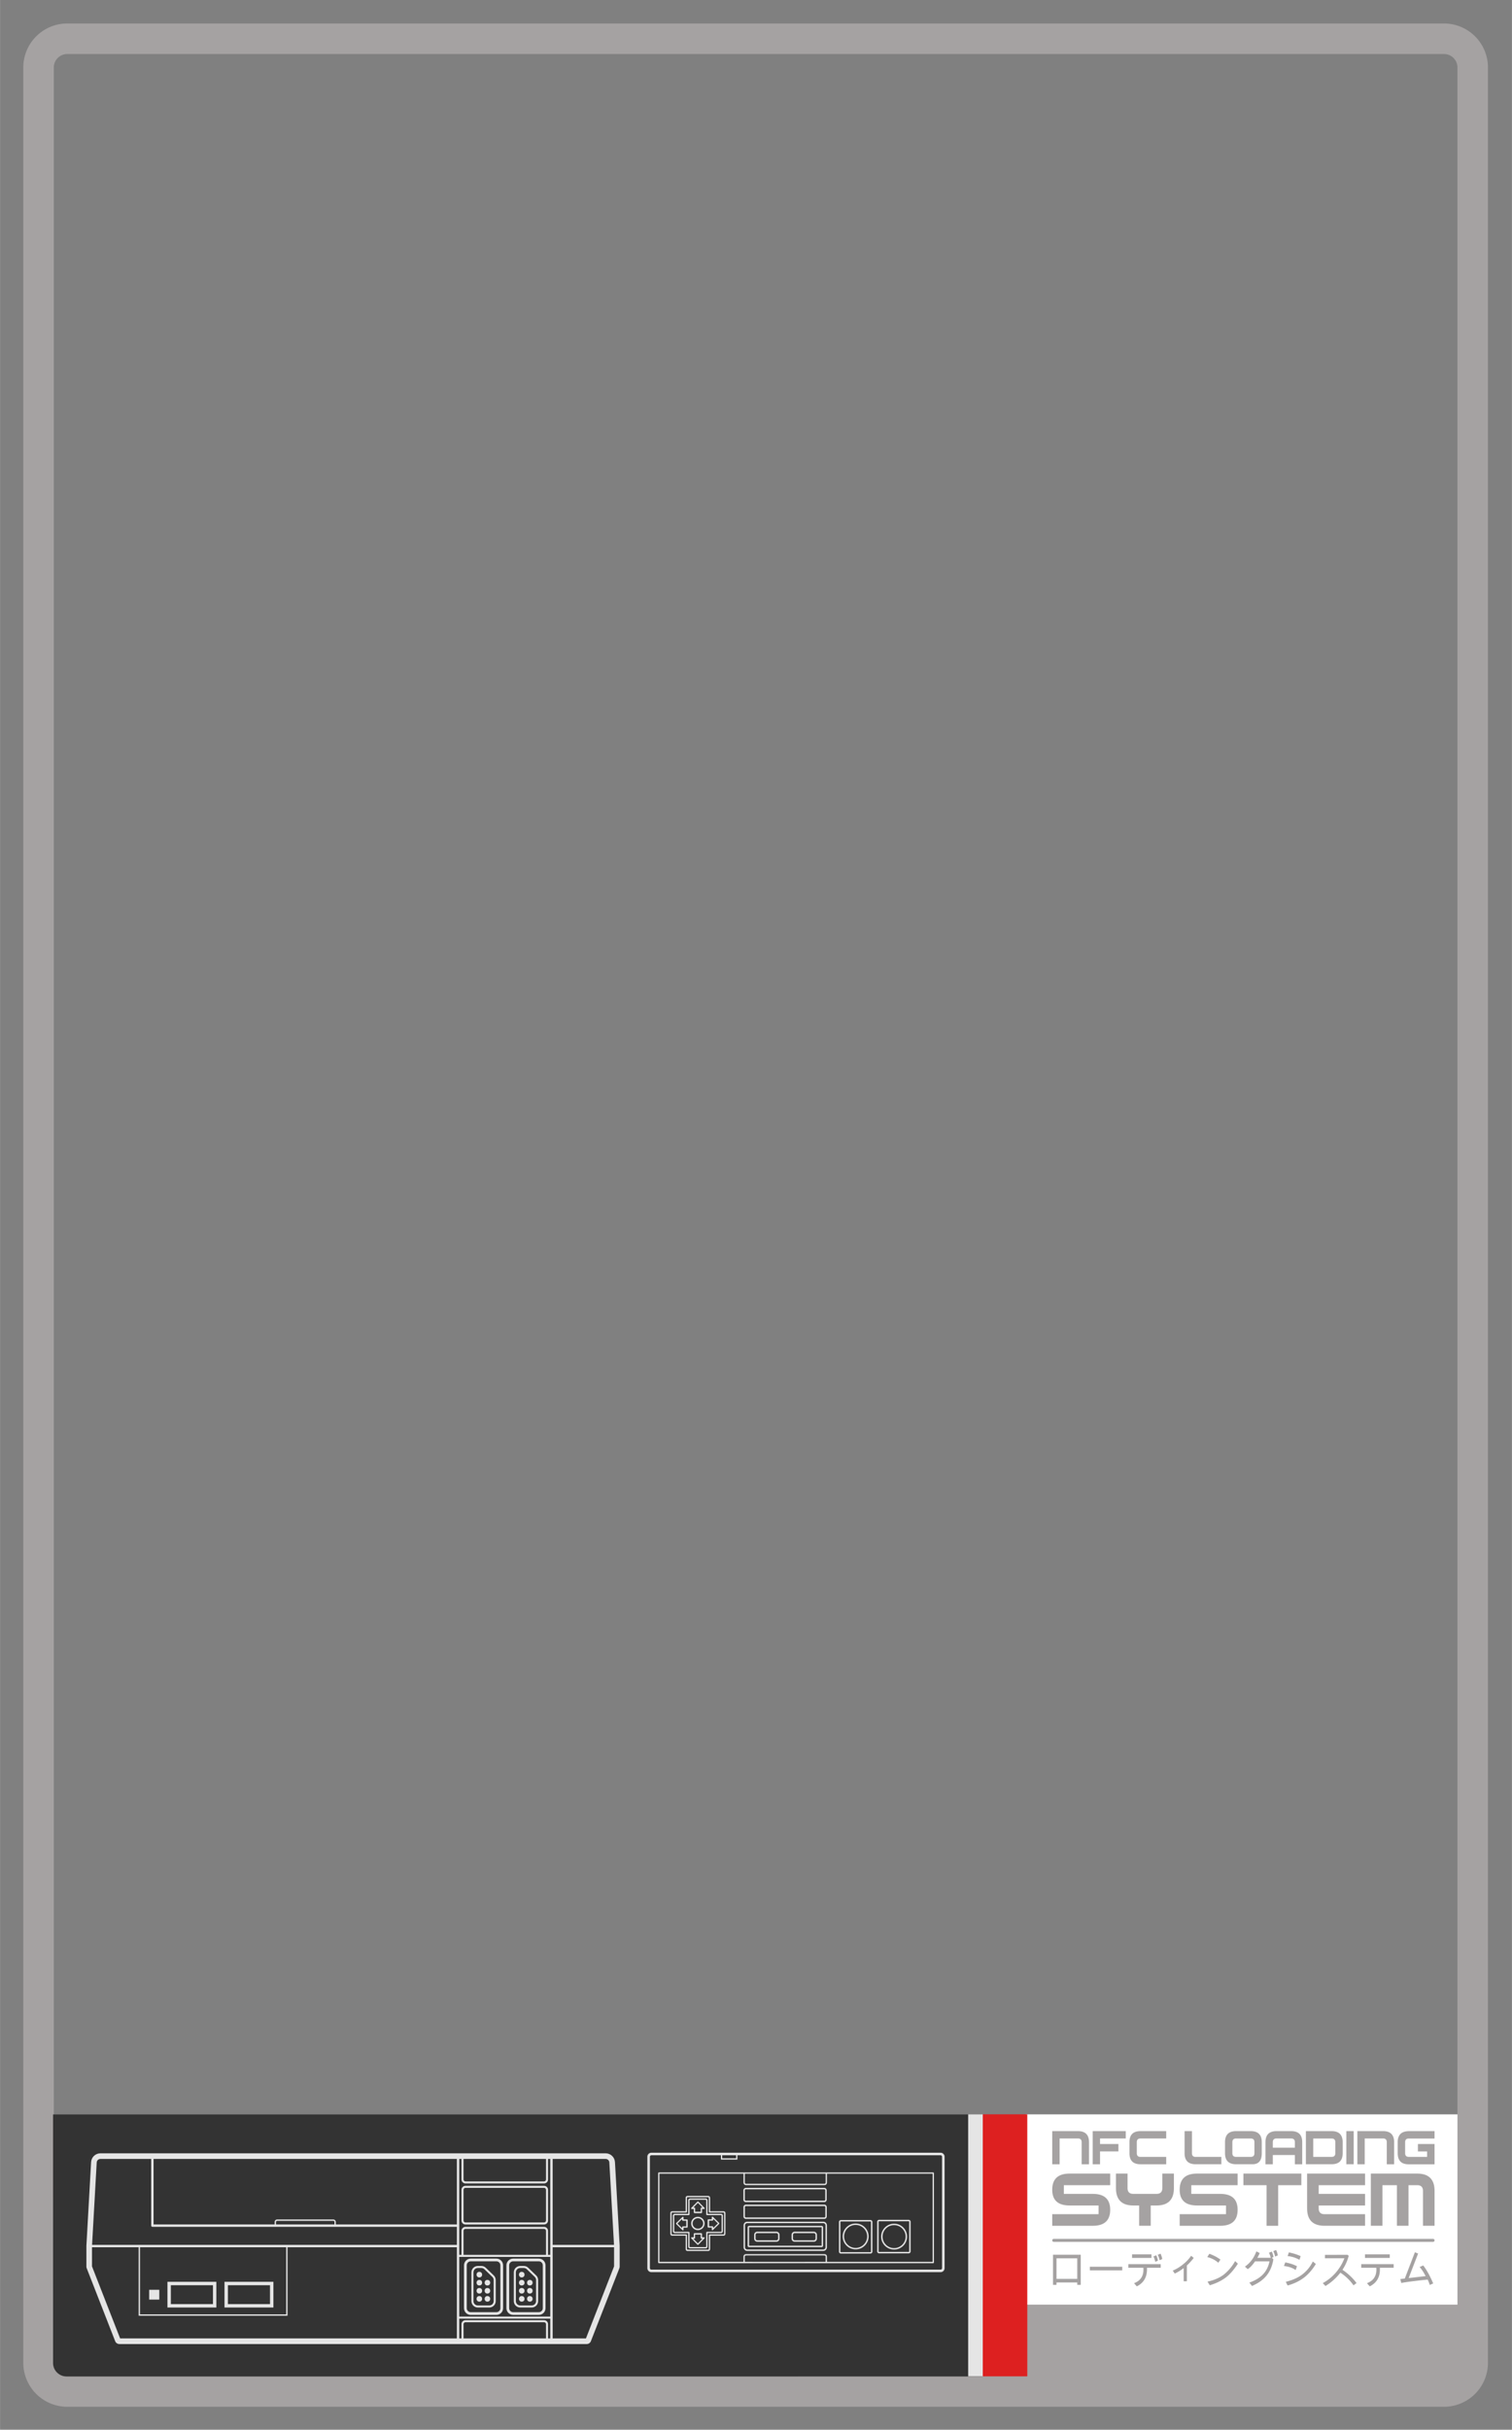<?xml version="1.0" encoding="UTF-8" standalone="no"?>
<svg width="619" height="994" viewBox="0 0 198.048 318.048" version="1.1" id="svg9" xmlns="http://www.w3.org/2000/svg"
  xmlns:svg="http://www.w3.org/2000/svg">
  <rect x="0" y="0" width="198.048" height="318.048" fill="#808080" stroke="none"/>
  <defs id="defs9" />
  <rect style="fill:#ffffff;fill-opacity:1;stroke:none;stroke-width:0;stroke-dasharray:none" id="rect9"
    width="56.823" height="25.363" x="134.369" y="276.768" />
  <path fill="#a5a2a2" fill-rule="evenodd"
    d="M0 0v219.687a1.32 1.32 0 0 1-1.32 1.321h-135.295a1.32 1.32 0 0 1-1.32-1.321V-5.706c0-.73.591-1.321 1.32-1.321h71.797V0Zm2.998 219.687V-5.706a4.322 4.322 0 0 0-4.318-4.321h-135.295a4.322 4.322 0 0 0-4.318 4.321v225.393a4.322 4.322 0 0 0 4.318 4.321H-1.32a4.322 4.322 0 0 0 4.318-4.321z"
    transform="matrix(1.333 0 0 -1.333 190.909 301.677)" id="path1" />
  <path fill="#dd2020" fill-rule="evenodd" d="M96.571 30.971h4.375V5.243h-4.375z"
    transform="matrix(1.333 0 0 -1.333 0 318.048)" id="path2" />
  <path fill="#a5a2a2"
    d="M-37.561 1.27v-3.252h.724v2.53h1.806c.24 0 .36-.12.36-.362v-2.168h.722V.186c0 .723-.36 1.084-1.082 1.084h-2.53zm3.974 0v-3.252h.722v1.264h1.808v.724h-1.808v.542h2.529v.722h-3.25zm4.696 0c-.722 0-1.082-.36-1.082-1.084V-.898c0-.723.36-1.084 1.082-1.084h2.529v.722h-2.529c-.24 0-.361.121-.361.362V.186c0 .241.12.362.361.362h2.529v.722h-2.529zm4.335 0V-.896c0-.723.362-1.084 1.084-1.084h2.53v.72h-2.53c-.241 0-.36.123-.36.364V1.27h-.724zm5.058 0c-.722 0-1.084-.362-1.084-1.084V-.898c0-.722.362-1.082 1.084-1.082h1.626c.602 0 .902.36.902 1.082V.186c0 .722-.362 1.084-1.084 1.084h-1.444zm3.974 0c-.723 0-1.084-.362-1.084-1.084v-2.168h.722v.904h2.168v-.904h.722V.186c0 .722-.362 1.084-1.084 1.084h-1.444zm2.889 0v-3.25h2.53c.723 0 1.084.36 1.084 1.082V.186c0 .722-.361 1.084-1.084 1.084h-2.53zm3.975 0v-3.25h.723v3.25h-.723zm1.083 0v-3.252h.722v2.53h1.808c.24 0 .36-.12.36-.362v-2.168h.722V.186c0 .723-.36 1.084-1.082 1.084h-2.53zm5.058 0c-.05 0-.094-.007-.14-.01a1.581 1.581 0 0 1-.17-.02l-.068-.014-.054-.015-.006-.001-.045-.013-.008-.003a.942.942 0 0 1-.164-.073l-.006-.003-.004-.003-.004-.003a.781.781 0 0 1-.217-.19l-.028-.04a.848.848 0 0 1-.051-.085 1.112 1.112 0 0 1-.112-.362 1.656 1.656 0 0 1-.016-.253V-.902c0-.046.002-.09.005-.132.005-.085.016-.164.033-.237a1.038 1.038 0 0 1 .141-.334.752.752 0 0 1 .092-.112.806.806 0 0 1 .339-.202c.067-.022.14-.04.22-.051.078-.011.163-.016.253-.016H0v.004h.008V.006h-1.626V0h-.008v-.724h.902v-.534H-2.52a.503.503 0 0 0-.158.022c-.136.045-.204.157-.204.338V.186c0 .06.007.113.022.158.03.088.09.147.176.178l.023.005.008.002c.023.006.051.009.079.012h.006l.038.001H0v.006h.008v.722h-2.528zM-15.524.548h1.444c.241 0 .362-.12.362-.362v-.542h-2.168v.542c0 .241.121.362.362.362zm-3.974-.002h1.444c.241 0 .362-.119.362-.36V-.898c0-.24-.12-.36-.362-.36h-1.444c-.241 0-.362.12-.362.36V.186c0 .241.121.36.362.36zm7.586 0h1.807c.24 0 .36-.119.36-.36V-.898c0-.24-.12-.36-.36-.36h-1.807V.546zM-35.853-2.9c-1.139 0-1.708-.53-1.708-1.588 0-1.028.569-1.543 1.708-1.543h2.846v-.854h-4.554v-1.14h3.986c1.138 0 1.708.524 1.708 1.568 0 1.043-.57 1.564-1.708 1.564h-2.846v.854h4.554V-2.9h-3.986zm4.554 0v-1.423c0-1.139.57-1.708 1.708-1.708h.569v-1.992h1.14v1.992h.568c1.138 0 1.708.57 1.708 1.708V-2.9h-1.139v-1.423c0-.38-.19-.568-.57-.568h-2.276c-.38 0-.57.188-.57.568V-2.9h-1.138zm7.97 0c-1.139 0-1.708-.53-1.708-1.588 0-1.028.57-1.543 1.708-1.543h2.845v-.854h-4.553v-1.14h3.985c1.138 0 1.708.524 1.708 1.568 0 1.043-.57 1.564-1.708 1.564h-2.846v.854h4.554V-2.9h-3.985zm4.553 0V-4.04h2.278v-3.984h1.138v3.984h2.278V-2.9h-5.694zm6.26 0v-3.415c0-1.139.57-1.708 1.709-1.708h3.986v1.138h-3.986c-.38 0-.568.19-.568.57v.284h4.554v1.138h-4.554v.854h4.554V-2.9h-5.694zm6.263 0v-5.123h1.14v3.984h1.422v-3.984h1.138v3.984h.854c.38 0 .57-.189.57-.568v-3.416H.01v3.416C.01-3.469-.56-2.9-1.699-2.9h-4.554zm-31.159-6.41a.148.148 0 0 1-.148-.148c0-.081.067-.147.148-.147H-.139c.081 0 .147.066.147.147a.147.147 0 0 1-.147.147h-37.273zm21.849-1.09-.279-.119c.074-.133.136-.309.183-.526l.263.114a2.098 2.098 0 0 1-.167.53zm-1.938-.138c-.24-.648-.614-1.147-1.125-1.496l.276-.25c.236.156.476.41.718.764h1.42c-.108-.52-.323-.947-.646-1.283-.322-.335-.766-.603-1.333-.801l.26-.33c.624.267 1.106.613 1.442 1.035.337.423.556.95.659 1.585l-.147.146.159.08a2.108 2.108 0 0 1-.169.53l-.28-.118c.07-.124.129-.288.178-.492h-1.317c.083.138.16.293.233.464l-.328.166zm15.577-.086-.992-2.584-.44-.05.093-.383c.448.09 1.312.202 2.594.334.091-.189.16-.364.205-.528l.34.145c-.313.74-.641 1.33-.981 1.77l-.353-.158c.18-.185.377-.481.59-.89l-1.667-.19.927 2.408-.316.126zm-12.384-.012-.123-.366a2.824 2.824 0 0 0 1.16-.365l.123.357c-.284.144-.67.269-1.16.374zm-12.61-.126-.278-.117c.076-.134.138-.31.183-.528l.265.116c-.042.21-.1.386-.17.529zm4.8-.012-.21-.322c.418-.105.78-.291 1.088-.558l.205.307c-.282.22-.643.41-1.082.573zm-7.6-.053v-.354h1.907v.354h-1.907zm22.89 0v-.354h2.435v.354h-2.434zm-30.657-.04v-2.961h.344v.236h2.037v-.236h.344v2.96h-2.725zm28.957-.008-2.235-.004v-.337h1.911a4.763 4.763 0 0 0-.856-1.421 4.543 4.543 0 0 0-1.27-1.018l.268-.283a5.463 5.463 0 0 1 1.464 1.307 4.608 4.608 0 0 0 1.29-1.241l.298.224a5.57 5.57 0 0 1-1.385 1.3c.273.407.477.861.616 1.363l-.1.11zm-18.813-.045-.277-.116c.074-.134.135-.31.182-.526l.264.113c-.041.21-.098.386-.169.529zm3.43-.049a3.715 3.715 0 0 0-.793-.84 4.05 4.05 0 0 0-1.015-.617l.195-.289c.28.123.573.302.877.536v-1.296h.316v1.556c.165.139.392.383.676.733l-.257.217zm-13.23-.252h2.037v-2.018h-2.037v2.018zm17.55-.272a4.5 4.5 0 0 0-1.073-1.294c-.411-.33-.958-.572-1.638-.723l.219-.355c.544.158 1.03.383 1.461.677.431.294.866.774 1.304 1.44l-.274.255zm7.637-.038a3.515 3.515 0 0 0-1.039-1.276c-.43-.324-.97-.564-1.617-.718l.175-.363c.62.17 1.151.424 1.59.756.44.33.837.784 1.188 1.358l-.297.243zm-2.711-.087-.124-.356c.47-.054.852-.186 1.145-.397l.133.372c-.3.164-.683.29-1.154.381zm-15.42-.175v-.355h1.479a2.09 2.09 0 0 0 .005-.204c0-.315-.076-.584-.232-.807-.155-.224-.386-.39-.689-.5l.27-.314c.667.33 1 .886 1 1.667 0 .074 0 .127-.003.158h1.354v.355h-3.185zm22.889 0v-.355h1.48c.004-.043.007-.112.007-.204 0-.315-.079-.584-.235-.807-.155-.224-.385-.39-.688-.5l.27-.314c.668.33 1.001.886 1.001 1.667 0 .074-.002.127-.004.158h1.355v.355h-3.186zm-26.668-.255v-.356h3.182v.356h-3.182z"
    transform="matrix(1.333 0 0 -1.333 187.898 280.656)" id="path3" />
  <path fill="#333333" fill-rule="evenodd"
    d="M 6.945,276.779 H 128.682 v 34.295 H 8.7 a 1.76,1.76 0 0 1 -1.754,-1.761 z" id="path4"
    style="stroke:none;stroke-width:0;stroke-dasharray:none" />
  <!-- <path
     fill="#ed232a"
     d="M0 0c.091 0 .186.061.186.21v.396C.186.754.091.814 0 .814S-.186.754-.186.606L-.188.21C-.188.061-.091 0 0 0m.669.407c0-.29-.298-.523-.666-.523-.368 0-.666.233-.666.523 0 .29.298.523.666.523C.371.93.669.697.669.407m-1.157.93V1.22h-.35V-.066h-.467V1.22h-.35v.116zM-2.147.056c.073 0 .18.038.18.182v.333c0 .144-.107.18-.18.18-.07 0-.177-.036-.178-.18V.24c0-.144.107-.182.178-.182m.128.848c.306 0 .534-.255.534-.49 0-.324-.272-.443-.312-.46a.56.56 0 0 0-.226-.047.608.608 0 0 0-.299.08V-.53h-.452V.871h.452v-.05a.624.624 0 0 0 .303.084M-3.368.572c-.001.144-.106.18-.178.18s-.179-.036-.179-.18V.24c0-.144.107-.182.179-.182s.179.038.179.182zm-.003.248v.051h.452v-.937h-.452v.055a.596.596 0 0 0-.524-.035.5.5 0 0 0-.312.461c0 .235.227.49.534.49A.62.62 0 0 0-3.371.82m-.668.516V1.22h-.35V-.066h-.467V1.22h-.351v.116z"
     transform="matrix(1.333 0 0 -1.333 117.546 288.245)"
     id="path5"
     style="fill:#dd2020;fill-opacity:1" /> -->
  <!-- <path
     fill="#ed232a"
     d="M0 0v.371h.33C.412.371.454.33.454.248V0H.371v.248C.371.275.357.289.33.289H.268V0H.186v.289H.083V0Zm-.042 0H-.33c-.082 0-.123.041-.123.124v.247h.412V.289h-.33V.227h.33V.145h-.33V.124c0-.027.014-.041.041-.041h.29zm-.865.371h.412V.29H-.66V0h-.083v.29h-.165zm-.454-.288h.33v.062h-.206c-.083 0-.124.037-.124.111 0 .077.041.115.124.115h.288V.289h-.329V.227h.206c.082 0 .123-.038.123-.114C-.949.038-.989 0-1.072 0h-.289zm-.289.062h-.042c-.082 0-.123.04-.123.124v.103h.082V.269c0-.027.014-.042.041-.042h.166c.027 0 .041.015.041.042v.103h.082V.269c0-.083-.04-.124-.123-.124h-.04V0h-.084zm-.618-.062h.33v.062h-.206c-.083 0-.124.037-.124.111 0 .077.04.115.124.115h.288V.289h-.33V.227h.207c.082 0 .123-.038.123-.114C-1.856.038-1.897 0-1.98 0h-.29zm-.618.288h.412V.29h-.164V0h-.083v.29h-.165zM-3.34 0v.371h.29c.081 0 .122-.041.122-.123V0h-.082v.248c0 .027-.014.041-.04.041h-.207V0Zm-.041 0h-.29c-.081 0-.122.041-.122.124v.247h.412V.289h-.33V.227h.33V.145h-.33V.124c0-.027.014-.041.04-.041h.29zm-.907 0v.371h.33c.082 0 .124-.041.124-.123V0h-.083v.248c0 .027-.014.041-.041.041h-.062V0h-.082v.289h-.103V0Zm-.454 0v.371h.29c.081 0 .122-.041.122-.123V0h-.082v.248c0 .027-.014.041-.04.041h-.207V0Zm-.124.371h.083v-.37h-.083zM-4.99.186v.062c0 .028-.014.042-.042.042h-.165c-.027 0-.041-.014-.041-.042V.186zm-.248-.082V0h-.082v.248c0 .083.04.124.123.124h.165c.083 0 .124-.041.124-.124V0h-.082v.104Zm-.536.267h.412V.29h-.164V0h-.083v.29h-.165zm-.371-.145h.248v.062h-.248zm0-.082V0h-.082v.371h.289c.082 0 .123-.037.123-.112 0-.037-.006-.063-.017-.079a.157.157 0 0 0 .017-.077V0h-.082v.103c0 .028-.014.041-.041.041zM-6.268 0h-.289c-.082 0-.123.041-.123.124v.247h.412V.289h-.33V.227h.33V.145h-.33V.124c0-.027.014-.041.041-.041h.29zm-.865.371h.412V.29h-.164V0h-.083v.29h-.165zM-7.587 0v.371h.289c.082 0 .123-.041.123-.123V0h-.082v.248c0 .027-.014.041-.041.041h-.206V0Zm-.042 0h-.289C-8 0-8.04.041-8.04.124v.247h.412V.289h-.33V.227h.33V.145h-.33V.124c0-.027.014-.041.041-.041h.29zm7.013 1.43c.132 0 .27.09.27.305v.574c0 .215-.138.303-.27.303s-.269-.088-.27-.303l-.002-.574c0-.215.14-.305.272-.305m.97.59c0-.42-.432-.758-.966-.758s-.966.339-.966.759.432.759.966.759.966-.34.966-.76m-1.679 1.348V3.2h-.507V1.335h-.678V3.2h-.509v.17zm-2.407-1.854c.105 0 .26.055.26.264v.482c0 .209-.155.262-.26.262-.104 0-.257-.053-.258-.262l-.002-.482c0-.21.156-.264.26-.264m.185 1.229c.444 0 .775-.37.775-.71 0-.471-.394-.643-.453-.67a.815.815 0 0 0-.326-.066.87.87 0 0 0-.435.117V.66h-.655v2.034h.655v-.076c.12.063.25.124.439.124m-1.958-.483c-.001.209-.154.262-.258.262-.105 0-.26-.053-.26-.262v-.482c0-.21.155-.264.26-.264.104 0 .26.055.26.264zm-.004.359v.076h.655v-1.36h-.655v.079a.87.87 0 0 0-.434-.117.817.817 0 0 0-.327.067c-.06.026-.453.198-.453.669 0 .34.33.71.775.71a.883.883 0 0 0 .439-.124m-.972.75v-.17h-.507V1.335h-.678V3.2h-.509v.17z"
     transform="matrix(1.333 0 0 -1.333 33.47 289.38)"
     id="path6"
     style="fill:#dd2020;fill-opacity:1" /> -->
  <path fill="#e5e5e5" fill-rule="evenodd" d="M95.137 30.971h1.434V5.243h-1.434z"
    transform="matrix(1.333 0 0 -1.333 0 318.048)" id="path7"
    style="stroke:none;stroke-width:0;stroke-dasharray:none" />
  <path id="path8"
    d="M 64.002 27.201 C 63.786 27.201 63.61 27.026 63.61 26.81 L 63.61 15.865 C 63.611 15.649 63.786 15.473 64.002 15.473 L 92.428 15.473 L 92.429 15.472 C 92.645 15.473 92.819 15.648 92.819 15.864 L 92.819 26.811 C 92.819 27.027 92.644 27.201 92.428 27.201 L 64.002 27.201 z M 9.862 27.142 C 9.376 27.142 8.976 26.763 8.948 26.278 L 8.485 18.06 L 8.485 16.019 C 8.485 15.965 8.495 15.911 8.515 15.861 L 11.315 8.691 C 11.38 8.525 11.54 8.415 11.719 8.414 L 57.655 8.414 C 57.835 8.414 57.995 8.524 58.06 8.691 L 60.86 15.861 C 60.88 15.911 60.89 15.965 60.89 16.019 L 60.89 18.06 L 60.427 26.278 C 60.399 26.763 59.999 27.142 59.513 27.142 L 9.862 27.142 z M 92.429 26.951 C 92.506 26.951 92.569 26.887 92.569 26.81 L 92.569 15.864 C 92.569 15.786 92.505 15.722 92.428 15.722 L 64.002 15.722 C 63.924 15.722 63.86 15.786 63.86 15.864 L 63.86 26.81 C 63.861 26.888 63.924 26.95 64.002 26.95 L 70.84 26.95 L 70.84 26.528 L 72.459 26.528 L 72.459 26.951 L 92.429 26.951 z M 72.334 26.951 L 72.334 26.653 L 70.965 26.653 L 70.965 26.95 L 72.334 26.951 z M 45.126 26.591 L 45.346 26.591 L 45.346 24.573 C 45.346 24.359 45.52 24.185 45.735 24.184 L 45.736 24.184 L 53.462 24.184 C 53.677 24.184 53.852 24.359 53.852 24.574 L 53.852 26.59 L 54.07 26.59 L 54.07 17.171 L 53.851 17.171 L 53.851 19.531 C 53.85 19.745 53.676 19.919 53.462 19.919 L 45.735 19.919 C 45.52 19.919 45.346 19.745 45.346 19.53 L 45.346 17.171 L 45.126 17.171 L 45.126 26.591 z M 59.512 26.591 C 59.706 26.591 59.865 26.439 59.875 26.246 L 60.332 18.152 L 54.304 18.152 L 54.304 26.59 L 59.512 26.591 z M 9.862 26.59 L 14.853 26.59 L 14.853 20.041 C 14.853 19.976 14.906 19.924 14.97 19.924 L 44.892 19.924 L 44.892 18.152 L 9.043 18.152 L 9.499 26.246 C 9.51 26.439 9.669 26.59 9.862 26.59 z M 15.087 26.59 L 44.892 26.59 L 44.892 20.158 L 32.996 20.158 L 32.996 20.398 C 32.996 20.536 32.884 20.648 32.746 20.648 L 27.233 20.648 C 27.095 20.648 26.983 20.536 26.983 20.398 L 26.983 20.158 L 15.087 20.158 L 15.087 26.59 z M 45.546 26.59 L 53.65 26.59 L 53.65 24.573 C 53.65 24.469 53.566 24.385 53.462 24.385 L 45.735 24.385 C 45.631 24.385 45.547 24.469 45.546 24.573 L 45.546 26.59 z M 64.767 25.268 L 64.743 25.267 C 64.7 25.262 64.676 25.237 64.67 25.195 L 64.67 16.425 C 64.674 16.38 64.697 16.357 64.74 16.355 L 64.79 16.354 L 91.668 16.354 L 91.669 16.354 L 91.7 16.354 C 91.744 16.356 91.767 16.379 91.77 16.424 L 91.771 16.474 L 91.771 25.18 C 91.771 25.188 91.771 25.197 91.769 25.206 C 91.764 25.244 91.743 25.263 91.705 25.266 C 91.679 25.268 91.653 25.268 91.623 25.268 L 64.767 25.268 z M 73.189 25.141 L 81.096 25.141 C 81.108 25.141 81.119 25.142 81.131 25.14 L 81.131 24.3 C 81.132 24.272 81.129 24.243 81.119 24.217 C 81.104 24.18 81.069 24.155 81.029 24.152 C 81.02 24.151 81.011 24.151 81.003 24.152 L 73.294 24.152 C 73.244 24.159 73.214 24.182 73.198 24.222 C 73.191 24.242 73.188 24.265 73.188 24.291 L 73.188 25.115 L 73.189 25.139 L 73.189 25.141 z M 64.8 25.14 L 73.019 25.14 C 73.032 25.14 73.044 25.141 73.055 25.139 L 73.056 25.131 L 73.056 24.293 C 73.055 24.255 73.061 24.218 73.072 24.182 C 73.098 24.089 73.182 24.024 73.279 24.022 L 73.305 24.021 L 81.002 24.021 C 81.033 24.02 81.064 24.023 81.094 24.031 C 81.165 24.05 81.222 24.105 81.244 24.175 C 81.256 24.215 81.262 24.256 81.261 24.298 C 81.26 24.542 81.26 24.786 81.261 25.03 L 81.261 25.138 C 81.263 25.14 81.265 25.14 81.267 25.14 L 91.609 25.14 C 91.62 25.142 91.63 25.142 91.641 25.14 L 91.642 25.13 L 91.642 16.519 C 91.642 16.508 91.642 16.497 91.642 16.486 L 91.634 16.485 C 91.622 16.484 91.611 16.484 91.599 16.485 L 81.263 16.485 L 81.262 16.484 C 81.26 16.498 81.26 16.508 81.26 16.518 L 81.26 16.982 C 81.26 17.009 81.258 17.035 81.253 17.062 C 81.235 17.158 81.153 17.231 81.055 17.238 C 81.027 17.242 80.998 17.243 80.97 17.245 L 73.431 17.245 C 73.386 17.245 73.333 17.244 73.278 17.24 C 73.151 17.229 73.072 17.152 73.056 17.024 L 73.056 16.507 C 73.056 16.5 73.056 16.493 73.056 16.486 C 73.043 16.484 73.029 16.484 73.016 16.486 L 64.799 16.486 L 64.799 25.09 L 64.8 25.14 z M 45.735 23.951 C 45.52 23.951 45.345 23.776 45.345 23.561 L 45.345 20.542 C 45.346 20.327 45.52 20.154 45.735 20.154 L 53.462 20.154 C 53.677 20.154 53.852 20.328 53.852 20.543 L 53.852 23.562 C 53.852 23.777 53.677 23.951 53.462 23.951 L 45.735 23.951 z M 45.735 23.75 L 53.462 23.75 C 53.566 23.75 53.65 23.666 53.65 23.562 L 53.65 20.542 C 53.65 20.438 53.566 20.354 53.462 20.354 L 45.735 20.354 C 45.631 20.354 45.547 20.439 45.546 20.543 L 45.547 23.562 C 45.547 23.666 45.631 23.75 45.735 23.75 z M 67.625 22.962 C 67.594 22.963 67.562 22.961 67.531 22.957 C 67.431 22.944 67.376 22.884 67.373 22.784 L 67.373 21.457 C 67.361 21.455 67.351 21.455 67.341 21.455 L 66.115 21.455 C 66.098 21.456 66.082 21.455 66.065 21.454 C 66.034 21.454 66.004 21.449 65.975 21.44 C 65.932 21.425 65.898 21.392 65.882 21.35 C 65.868 21.32 65.868 21.291 65.868 21.266 L 65.868 19.252 C 65.868 19.234 65.869 19.216 65.872 19.198 C 65.881 19.133 65.927 19.08 65.99 19.062 C 66.016 19.054 66.042 19.054 66.066 19.054 L 67.331 19.054 C 67.345 19.053 67.359 19.054 67.373 19.052 L 67.374 19.021 L 67.374 17.774 C 67.374 17.752 67.374 17.726 67.377 17.702 C 67.385 17.618 67.456 17.553 67.541 17.552 L 67.566 17.552 L 69.607 17.552 C 69.684 17.551 69.751 17.604 69.767 17.679 C 69.775 17.713 69.778 17.747 69.778 17.781 C 69.778 18.205 69.777 18.629 69.779 19.053 C 69.788 19.055 69.798 19.056 69.807 19.055 L 71.12 19.055 C 71.196 19.059 71.259 19.113 71.274 19.188 C 71.28 19.214 71.284 19.241 71.284 19.268 L 71.284 21.277 C 71.28 21.377 71.223 21.439 71.125 21.451 C 71.094 21.456 71.062 21.456 71.032 21.456 L 69.777 21.456 C 69.776 21.465 69.776 21.473 69.777 21.482 L 69.777 22.748 C 69.777 22.763 69.779 22.778 69.777 22.792 C 69.764 22.893 69.706 22.951 69.61 22.958 C 69.583 22.96 69.556 22.962 69.528 22.962 L 67.625 22.962 z M 67.577 22.831 L 69.535 22.831 C 69.554 22.831 69.572 22.831 69.589 22.829 C 69.631 22.826 69.647 22.807 69.649 22.766 L 69.65 22.731 L 69.65 21.429 C 69.649 21.414 69.649 21.399 69.651 21.384 C 69.655 21.35 69.678 21.329 69.713 21.326 L 69.755 21.325 L 71.04 21.325 C 71.058 21.325 71.078 21.325 71.098 21.323 C 71.14 21.318 71.154 21.303 71.156 21.26 L 71.156 19.279 C 71.157 19.259 71.155 19.238 71.149 19.219 C 71.14 19.197 71.126 19.186 71.103 19.184 L 71.068 19.183 L 69.768 19.183 C 69.751 19.183 69.734 19.183 69.718 19.181 C 69.676 19.176 69.654 19.153 69.649 19.11 L 69.649 17.787 C 69.65 17.769 69.649 17.751 69.646 17.733 C 69.64 17.695 69.625 17.683 69.586 17.682 L 67.561 17.682 C 67.524 17.685 67.509 17.7 67.506 17.737 C 67.504 17.751 67.504 17.765 67.504 17.78 L 67.504 19.112 C 67.501 19.157 67.48 19.178 67.435 19.181 C 67.419 19.183 67.402 19.183 67.385 19.183 L 66.051 19.183 C 66.025 19.183 66.003 19.203 66.001 19.229 C 65.998 19.244 65.998 19.258 65.998 19.274 L 65.998 21.226 L 65.999 21.276 C 66.001 21.298 66.011 21.311 66.033 21.318 C 66.044 21.321 66.055 21.322 66.066 21.323 C 66.084 21.325 66.102 21.325 66.119 21.325 L 67.443 21.325 C 67.475 21.328 67.501 21.353 67.503 21.385 C 67.505 21.4 67.505 21.415 67.505 21.43 L 67.505 22.738 C 67.504 22.751 67.504 22.765 67.505 22.778 C 67.507 22.807 67.519 22.821 67.547 22.827 C 67.557 22.831 67.567 22.831 67.577 22.831 z M 67.868 22.708 C 67.838 22.708 67.808 22.707 67.779 22.704 C 67.696 22.693 67.643 22.643 67.63 22.566 C 67.626 22.544 67.626 22.523 67.626 22.506 L 67.626 21.246 L 67.624 21.203 L 67.581 21.202 L 67.179 21.202 L 66.376 21.201 C 66.341 21.201 66.304 21.201 66.268 21.197 C 66.191 21.191 66.13 21.131 66.122 21.055 C 66.119 21.038 66.119 21.021 66.119 21.005 L 66.119 20.937 L 66.12 20.874 L 66.12 19.534 C 66.12 19.504 66.122 19.475 66.126 19.446 C 66.134 19.393 66.168 19.348 66.217 19.326 C 66.248 19.312 66.283 19.305 66.317 19.306 L 67.625 19.306 L 67.626 19.258 L 67.626 18.028 C 67.626 18 67.627 17.973 67.63 17.945 C 67.637 17.886 67.67 17.843 67.73 17.818 C 67.757 17.807 67.785 17.802 67.814 17.803 L 67.814 17.804 L 69.368 17.804 C 69.44 17.809 69.499 17.861 69.515 17.931 C 69.522 17.959 69.525 17.987 69.525 18.016 L 69.526 18.891 L 69.526 19.307 L 70.862 19.307 C 70.938 19.307 71.005 19.36 71.022 19.434 C 71.03 19.462 71.031 19.492 71.032 19.52 L 71.032 21.032 C 71.034 21.122 70.962 21.197 70.872 21.198 C 70.843 21.201 70.811 21.201 70.775 21.201 C 70.441 21.203 70.108 21.203 69.775 21.203 L 69.562 21.203 C 69.552 21.202 69.542 21.202 69.532 21.203 L 69.525 21.203 L 69.525 22.489 L 69.526 22.503 C 69.526 22.518 69.526 22.533 69.524 22.548 C 69.508 22.662 69.426 22.705 69.358 22.705 L 69.328 22.708 L 67.868 22.708 z M 67.864 22.579 L 69.29 22.579 C 69.309 22.579 69.328 22.578 69.346 22.576 C 69.375 22.573 69.393 22.553 69.396 22.523 C 69.397 22.511 69.397 22.5 69.396 22.488 L 69.396 21.178 L 69.397 21.143 C 69.399 21.1 69.422 21.077 69.465 21.073 L 69.505 21.072 L 70.792 21.072 C 70.812 21.072 70.834 21.072 70.854 21.069 C 70.892 21.064 70.904 21.038 70.902 21.016 C 70.901 21.009 70.901 21.002 70.902 20.995 L 70.902 19.491 C 70.899 19.474 70.89 19.434 70.843 19.436 L 69.511 19.436 L 69.468 19.435 C 69.426 19.43 69.4 19.402 69.396 19.36 L 69.396 18.024 C 69.397 18.013 69.397 18.002 69.396 17.991 C 69.39 17.95 69.372 17.933 69.333 17.933 L 67.809 17.933 C 67.781 17.934 67.768 17.945 67.761 17.971 C 67.758 17.982 67.757 17.995 67.755 18.005 L 67.755 19.366 C 67.751 19.409 67.729 19.43 67.686 19.436 L 67.653 19.436 L 67.653 19.437 L 66.304 19.437 C 66.274 19.439 66.262 19.45 66.254 19.479 C 66.252 19.489 66.25 19.499 66.25 19.509 C 66.249 19.515 66.249 19.522 66.25 19.528 L 66.25 20.991 C 66.249 21.001 66.249 21.01 66.25 21.02 C 66.253 21.051 66.266 21.065 66.296 21.069 C 66.32 21.073 66.344 21.073 66.367 21.073 L 67.69 21.073 C 67.727 21.077 67.751 21.1 67.754 21.136 C 67.756 21.152 67.756 21.168 67.756 21.184 L 67.756 22.522 C 67.759 22.558 67.772 22.571 67.807 22.576 C 67.826 22.578 67.845 22.579 67.864 22.579 z M 68.586 22.413 C 68.569 22.414 68.552 22.409 68.536 22.397 C 68.526 22.39 68.516 22.381 68.506 22.37 C 68.322 22.18 68.135 21.992 67.95 21.804 C 67.938 21.791 67.928 21.777 67.92 21.763 C 67.909 21.747 67.907 21.727 67.914 21.71 C 67.922 21.692 67.938 21.68 67.957 21.677 C 67.972 21.673 67.988 21.673 68.002 21.673 L 68.143 21.673 L 68.175 21.672 L 68.175 21.576 C 68.175 21.508 68.178 21.441 68.175 21.371 C 68.175 21.332 68.177 21.304 68.195 21.287 C 68.195 21.287 68.2 21.266 68.274 21.267 C 68.39 21.267 68.902 21.267 68.902 21.267 C 68.959 21.267 68.981 21.289 68.984 21.346 C 68.986 21.443 68.985 21.541 68.985 21.638 L 68.985 21.673 L 69.157 21.673 C 69.17 21.673 69.183 21.673 69.197 21.676 C 69.217 21.679 69.235 21.692 69.243 21.71 C 69.252 21.728 69.25 21.749 69.24 21.766 C 69.233 21.778 69.224 21.789 69.213 21.798 L 68.71 22.313 C 68.684 22.34 68.66 22.365 68.633 22.39 C 68.618 22.405 68.602 22.412 68.586 22.413 z M 68.579 22.273 L 68.586 22.268 C 68.673 22.177 68.854 21.992 69.015 21.832 L 69.029 21.817 L 68.941 21.817 C 68.882 21.813 68.854 21.785 68.854 21.727 L 68.854 21.501 C 68.854 21.471 68.853 21.44 68.852 21.41 C 68.845 21.408 68.837 21.407 68.83 21.409 C 68.66 21.409 68.49 21.408 68.32 21.408 C 68.315 21.408 68.31 21.409 68.305 21.411 C 68.305 21.517 68.305 21.624 68.305 21.73 C 68.303 21.79 68.278 21.817 68.218 21.817 L 68.129 21.817 C 68.275 21.968 68.424 22.117 68.571 22.267 L 68.579 22.273 z M 70.004 20.927 C 69.995 20.928 69.986 20.926 69.977 20.923 C 69.96 20.915 69.947 20.899 69.944 20.88 C 69.941 20.865 69.941 20.849 69.941 20.835 L 69.941 20.694 L 69.94 20.661 L 69.844 20.661 C 69.776 20.661 69.709 20.659 69.639 20.661 C 69.6 20.661 69.572 20.66 69.555 20.642 C 69.555 20.642 69.534 20.637 69.535 20.563 C 69.535 20.447 69.535 19.935 69.535 19.935 C 69.535 19.878 69.557 19.855 69.614 19.853 C 69.711 19.851 69.809 19.852 69.906 19.852 L 69.941 19.852 L 69.941 19.68 C 69.941 19.667 69.941 19.654 69.944 19.64 C 69.947 19.62 69.96 19.602 69.978 19.593 C 69.996 19.585 70.017 19.587 70.034 19.597 C 70.046 19.604 70.056 19.613 70.066 19.623 L 70.581 20.126 C 70.608 20.152 70.633 20.177 70.658 20.204 C 70.672 20.219 70.68 20.235 70.681 20.251 L 70.681 20.251 C 70.682 20.268 70.676 20.285 70.664 20.301 C 70.658 20.311 70.648 20.321 70.637 20.331 C 70.447 20.515 70.26 20.702 70.071 20.887 C 70.059 20.899 70.045 20.909 70.03 20.917 C 70.022 20.923 70.013 20.926 70.004 20.927 z M 67.103 20.915 C 67.093 20.914 67.084 20.911 67.075 20.906 C 67.063 20.899 67.053 20.89 67.043 20.879 L 66.528 20.376 C 66.501 20.35 66.476 20.326 66.451 20.299 C 66.437 20.284 66.429 20.268 66.428 20.252 L 66.428 20.252 C 66.427 20.236 66.433 20.218 66.445 20.202 C 66.451 20.192 66.461 20.182 66.472 20.172 C 66.662 19.988 66.849 19.801 67.038 19.616 C 67.05 19.604 67.064 19.594 67.079 19.586 C 67.095 19.575 67.115 19.573 67.132 19.58 C 67.149 19.588 67.162 19.604 67.165 19.623 C 67.168 19.638 67.168 19.654 67.168 19.668 L 67.168 19.809 L 67.169 19.841 L 67.266 19.841 C 67.334 19.841 67.4 19.844 67.47 19.841 C 67.509 19.841 67.537 19.843 67.554 19.861 C 67.554 19.861 67.576 19.866 67.574 19.94 C 67.574 20.056 67.574 20.568 67.574 20.568 C 67.574 20.625 67.553 20.647 67.496 20.65 C 67.398 20.652 67.301 20.651 67.204 20.651 L 67.168 20.651 L 67.168 20.823 C 67.168 20.836 67.168 20.849 67.165 20.863 C 67.162 20.883 67.149 20.901 67.131 20.909 C 67.122 20.913 67.112 20.915 67.103 20.915 z M 70.084 20.708 C 70.236 20.562 70.384 20.413 70.534 20.266 L 70.54 20.258 L 70.535 20.251 C 70.445 20.165 70.26 19.983 70.099 19.822 L 70.084 19.808 L 70.084 19.896 C 70.08 19.955 70.052 19.983 69.994 19.983 L 69.769 19.983 C 69.738 19.983 69.708 19.984 69.677 19.985 C 69.676 19.992 69.675 20 69.677 20.007 C 69.677 20.177 69.676 20.347 69.676 20.517 C 69.676 20.522 69.677 20.527 69.678 20.532 C 69.784 20.531 69.891 20.532 69.997 20.532 C 70.057 20.534 70.084 20.559 70.084 20.619 L 70.084 20.708 z M 67.025 20.695 L 67.025 20.607 C 67.029 20.548 67.057 20.52 67.115 20.52 L 67.34 20.52 C 67.371 20.52 67.401 20.519 67.432 20.518 C 67.433 20.511 67.434 20.503 67.433 20.496 C 67.433 20.326 67.433 20.156 67.433 19.986 C 67.433 19.981 67.433 19.976 67.431 19.971 C 67.325 19.971 67.218 19.971 67.112 19.971 C 67.052 19.969 67.025 19.944 67.025 19.884 L 67.025 19.795 C 66.873 19.941 66.725 20.09 66.575 20.237 L 66.569 20.245 L 66.574 20.252 C 66.664 20.339 66.849 20.52 67.01 20.681 L 67.025 20.695 z M 27.233 20.513 L 32.746 20.513 C 32.81 20.513 32.862 20.461 32.862 20.397 L 32.862 20.158 L 27.117 20.158 L 27.117 20.398 C 27.117 20.461 27.169 20.513 27.233 20.513 z M 45.736 19.719 L 53.462 19.719 C 53.566 19.718 53.65 19.634 53.65 19.53 L 53.65 17.171 L 45.546 17.171 L 45.546 19.531 C 45.547 19.635 45.632 19.719 45.736 19.719 z M 68.253 19.304 C 68.196 19.304 68.174 19.282 68.171 19.225 C 68.169 19.128 68.17 19.031 68.17 18.933 L 68.17 18.898 L 67.998 18.898 C 67.985 18.898 67.972 18.899 67.958 18.895 C 67.938 18.892 67.92 18.879 67.912 18.861 C 67.903 18.843 67.905 18.822 67.915 18.805 C 67.922 18.793 67.931 18.783 67.942 18.773 L 68.445 18.258 C 68.471 18.231 68.495 18.206 68.522 18.181 C 68.537 18.167 68.553 18.159 68.569 18.158 C 68.586 18.157 68.603 18.162 68.619 18.174 C 68.629 18.181 68.639 18.19 68.649 18.201 C 68.833 18.391 69.02 18.579 69.205 18.767 C 69.217 18.78 69.227 18.794 69.235 18.809 C 69.246 18.824 69.248 18.844 69.241 18.862 C 69.233 18.879 69.217 18.891 69.198 18.894 C 69.183 18.898 69.167 18.898 69.153 18.898 L 69.012 18.898 L 68.98 18.899 L 68.98 18.995 C 68.98 19.063 68.977 19.13 68.98 19.2 C 68.98 19.239 68.978 19.267 68.96 19.284 C 68.96 19.284 68.955 19.305 68.881 19.304 C 68.765 19.304 68.253 19.304 68.253 19.304 z M 68.835 19.163 C 68.84 19.163 68.845 19.162 68.85 19.161 C 68.85 19.054 68.85 18.948 68.85 18.841 C 68.852 18.781 68.877 18.755 68.937 18.755 L 69.026 18.755 C 68.88 18.603 68.731 18.454 68.584 18.305 L 68.576 18.299 L 68.569 18.304 C 68.482 18.394 68.301 18.579 68.14 18.74 L 68.126 18.755 L 68.214 18.755 C 68.273 18.758 68.301 18.787 68.301 18.845 L 68.301 19.07 C 68.301 19.1 68.302 19.131 68.303 19.162 C 68.31 19.163 68.318 19.164 68.325 19.163 C 68.495 19.163 68.665 19.163 68.835 19.163 z M 9.036 17.918 L 13.62 17.918 L 13.62 11.194 L 28.251 11.194 L 28.251 17.918 L 44.892 17.918 L 44.892 8.965 L 11.8 8.965 L 9.036 16.04 L 9.036 17.918 z M 13.754 17.918 L 28.118 17.918 L 28.118 11.328 L 13.754 11.328 L 13.754 17.918 z M 54.304 17.918 L 60.339 17.918 L 60.339 16.04 L 57.575 8.965 L 54.305 8.965 L 54.304 17.918 z M 73.398 17.115 L 80.924 17.115 C 80.956 17.115 80.991 17.113 81.031 17.109 C 81.085 17.104 81.127 17.059 81.128 17.005 L 81.128 16.519 C 81.129 16.509 81.129 16.499 81.128 16.489 C 80.66 16.481 73.539 16.477 73.201 16.486 L 73.187 16.486 L 73.185 16.496 L 73.185 16.993 C 73.185 17.047 73.208 17.082 73.255 17.102 C 73.265 17.106 73.275 17.109 73.285 17.11 L 73.292 17.11 C 73.327 17.112 73.363 17.115 73.398 17.115 z M 45.126 16.971 L 54.07 16.971 L 54.07 11.111 L 45.126 11.111 L 45.126 16.971 z M 46.251 16.803 C 45.888 16.803 45.594 16.509 45.594 16.146 L 45.594 11.933 C 45.594 11.571 45.889 11.276 46.251 11.276 L 48.777 11.276 C 49.14 11.276 49.434 11.571 49.434 11.933 L 49.434 16.146 C 49.434 16.509 49.14 16.803 48.777 16.803 L 46.251 16.803 z M 50.42 16.803 C 50.057 16.803 49.763 16.509 49.762 16.146 L 49.762 11.933 C 49.762 11.571 50.057 11.276 50.42 11.276 L 52.945 11.276 C 53.308 11.276 53.602 11.571 53.602 11.933 L 53.602 16.146 C 53.602 16.509 53.308 16.803 52.945 16.803 L 50.42 16.803 z M 46.252 16.536 L 48.777 16.536 C 48.993 16.536 49.167 16.362 49.167 16.146 L 49.167 11.933 C 49.167 11.717 48.993 11.543 48.777 11.543 L 46.251 11.543 C 46.036 11.543 45.862 11.718 45.862 11.933 L 45.862 16.146 C 45.862 16.361 46.037 16.536 46.252 16.536 z M 50.42 16.536 L 52.945 16.536 C 53.16 16.536 53.335 16.362 53.335 16.146 L 53.335 11.933 C 53.335 11.717 53.16 11.543 52.945 11.543 L 50.42 11.543 C 50.204 11.543 50.03 11.717 50.03 11.933 L 50.03 16.146 C 50.03 16.361 50.205 16.536 50.42 16.536 z M 46.949 16.079 C 46.602 16.079 46.32 15.797 46.32 15.449 L 46.32 12.631 C 46.32 12.283 46.602 12.001 46.949 12.001 L 48.08 12.001 C 48.428 12.001 48.71 12.283 48.71 12.631 L 48.71 14.7 C 48.709 14.869 48.641 15.03 48.52 15.148 L 47.737 15.903 C 47.62 16.016 47.465 16.08 47.302 16.079 L 46.949 16.079 z M 51.116 16.079 C 50.769 16.079 50.487 15.797 50.487 15.449 L 50.487 12.631 C 50.487 12.283 50.769 12.001 51.117 12.001 L 52.247 12.001 C 52.595 12.001 52.877 12.283 52.877 12.631 L 52.877 14.7 C 52.876 14.869 52.808 15.03 52.687 15.148 L 51.904 15.903 C 51.788 16.016 51.632 16.08 51.469 16.079 L 51.116 16.079 z M 46.949 15.879 L 47.302 15.879 C 47.413 15.879 47.519 15.836 47.598 15.759 L 48.38 15.003 C 48.462 14.924 48.509 14.814 48.509 14.7 L 48.509 12.631 C 48.509 12.394 48.317 12.202 48.08 12.201 L 46.949 12.201 C 46.712 12.202 46.52 12.394 46.52 12.631 L 46.52 15.45 C 46.521 15.687 46.712 15.878 46.949 15.879 z M 51.117 15.879 L 51.469 15.879 C 51.58 15.879 51.686 15.836 51.765 15.759 L 52.547 15.003 C 52.63 14.924 52.676 14.814 52.677 14.7 L 52.676 12.631 C 52.676 12.394 52.484 12.202 52.247 12.201 L 51.117 12.201 C 50.88 12.201 50.687 12.393 50.687 12.631 L 50.687 15.45 C 50.688 15.687 50.88 15.879 51.117 15.879 z M 47.118 15.503 C 46.731 15.526 46.731 14.932 47.118 14.956 C 47.461 14.977 47.461 15.482 47.118 15.503 z M 51.285 15.503 C 50.897 15.526 50.897 14.932 51.285 14.956 C 51.628 14.977 51.628 15.482 51.285 15.503 z M 47.118 14.71 C 46.731 14.734 46.731 14.14 47.118 14.163 C 47.461 14.184 47.461 14.689 47.118 14.71 z M 47.911 14.71 C 47.524 14.734 47.524 14.14 47.911 14.163 C 48.254 14.184 48.254 14.689 47.911 14.71 z M 51.285 14.71 C 50.897 14.734 50.897 14.14 51.285 14.163 C 51.628 14.184 51.628 14.689 51.285 14.71 z M 52.079 14.71 C 51.692 14.734 51.692 14.14 52.079 14.163 C 52.422 14.184 52.422 14.689 52.079 14.71 z M 16.45 14.524 L 16.45 12 L 21.256 12 L 21.256 14.524 L 16.45 14.524 z M 22.057 14.524 L 22.057 12 L 26.863 12 L 26.863 14.524 L 22.057 14.524 z M 16.784 14.19 L 20.922 14.19 L 20.922 12.335 L 16.784 12.335 L 16.784 14.19 z M 22.391 14.19 L 26.529 14.19 L 26.529 12.335 L 22.391 12.335 L 22.391 14.19 z M 47.118 13.917 C 46.731 13.94 46.731 13.346 47.118 13.37 C 47.461 13.391 47.461 13.896 47.118 13.917 z M 47.911 13.917 C 47.524 13.94 47.524 13.346 47.911 13.37 C 48.254 13.391 48.254 13.896 47.911 13.917 z M 51.285 13.917 C 50.897 13.94 50.897 13.346 51.285 13.37 C 51.628 13.391 51.628 13.896 51.285 13.917 z M 52.079 13.917 C 51.692 13.94 51.692 13.346 52.079 13.37 C 52.422 13.391 52.422 13.896 52.079 13.917 z M 14.654 13.743 L 14.654 12.78 L 15.65 12.78 L 15.65 13.743 L 14.654 13.743 z M 47.118 13.124 C 46.731 13.148 46.731 12.554 47.118 12.577 C 47.461 12.598 47.461 13.103 47.118 13.124 z M 47.911 13.124 C 47.524 13.148 47.524 12.554 47.911 12.577 C 48.254 12.598 48.254 13.103 47.911 13.124 z M 51.285 13.124 C 50.897 13.148 50.897 12.554 51.285 12.577 C 51.628 12.598 51.628 13.103 51.285 13.124 z M 52.079 13.124 C 51.692 13.148 51.692 12.554 52.079 12.577 C 52.422 12.598 52.422 13.103 52.079 13.124 z M 45.126 10.911 L 54.07 10.911 L 54.07 8.965 L 53.851 8.965 L 53.851 10.367 C 53.851 10.582 53.677 10.757 53.462 10.757 L 53.462 10.756 L 45.735 10.756 C 45.52 10.756 45.346 10.582 45.346 10.367 L 45.346 8.965 L 45.126 8.965 L 45.126 10.911 z M 45.736 10.555 L 53.462 10.555 C 53.566 10.555 53.65 10.471 53.65 10.367 L 53.65 8.965 L 45.546 8.965 L 45.546 10.367 C 45.547 10.471 45.632 10.555 45.736 10.555 z "
    transform="matrix(1.333,0,0,-1.333,0,318.048)" style="fill:#e5e5e5;fill-opacity:1" />
  <!-- <path
     fill="#231f20"
     fill-rule="evenodd"
     d="M0 0c.215 0 .323.13.323.391v2.163c0 .26-.108.39-.323.39-.215 0-.323-.13-.323-.39V.391C-.323.13-.215 0 0 0m0-.566c-.306 0-.54.086-.702.26-.162.174-.243.419-.243.736v2.084c0 .317.081.563.243.736.162.174.396.26.702.26.306 0 .54-.086.702-.26.162-.173.243-.419.243-.736V.43c0-.317-.081-.562-.243-.736C.54-.48.306-.566 0-.566m-2.45 3.454h-.651v.566h1.924v-.566h-.651V-.51h-.622ZM-4.216 1.67c.102 0 .178.029.229.085.051.057.077.153.077.289v.47c0 .136-.026.232-.077.289-.051.056-.127.085-.229.085h-.294V1.67Zm-.916 1.784h.916c.31 0 .542-.083.696-.249.155-.166.232-.41.232-.731v-.39c0-.321-.077-.565-.232-.731-.154-.166-.386-.249-.696-.249h-.294V-.51h-.622zm-1.11-2.65-.277 1.959h-.011L-6.802.804Zm-.679 2.65h.843l.646-3.964h-.623l-.113.787V.266h-.708l-.113-.776h-.577Zm-1.793-.566h-.651v.566h1.924v-.566h-.651V-.51h-.622zm-1.364.566h.537L-11.102-.51h-.538zm-3.565 0h.628l.407-3.075h.012l.407 3.075h.572l-.6-3.964h-.827zm-1.89 0h1.697v-.566h-1.075V1.84h.855v-.566h-.855V.057h1.075V-.51h-1.697zM-16.891.057c.101 0 .18.03.235.09.054.061.082.159.082.295v2.061c0 .136-.028.234-.082.294a.304.304 0 0 1-.235.091h-.317V.057Zm-.94 3.397h.951c.309 0 .541-.083.696-.249.155-.166.232-.41.232-.731V.47c0-.321-.077-.565-.232-.731-.155-.166-.387-.249-.696-.249h-.951zM-18.894.09h.6v-.6h-.6zm-1.33-.09c.215 0 .322.13.322.391v2.163c0 .26-.107.39-.322.39-.216 0-.323-.13-.323-.39V.391c0-.261.107-.391.323-.391m0-.566c-.306 0-.54.087-.702.26-.163.174-.243.419-.243.736v2.084c0 .317.08.563.243.736.162.174.396.261.702.261.305 0 .539-.087.701-.261.162-.173.244-.419.244-.736V.43c0-.317-.082-.562-.244-.736-.162-.173-.396-.26-.701-.26m-3.073.611 1.154 2.843h-1.098v.566h1.766v-.555L-22.629.057h1.154V-.51h-1.822zm-2.077 0 1.154 2.843h-1.097v.566h1.765v-.555L-24.706.057h1.154V-.51h-1.822zm-.962 3.409h.622V-.51h-.622zm-3.299 0h.6l.277-3.046h.012l.294 3.046h.679l.294-3.046h.012l.277 3.046h.537l-.402-3.964h-.775l-.283 2.673h-.011l-.283-2.673h-.826z"
     transform="matrix(1.333 0 0 -1.333 181.91 308.451)"
     id="path9" /> -->
  <path style="fill:none;stroke:#e5e5e5;stroke-width:0.188;stroke-linejoin:round"
    d="m 104.096,292.219 h 2.497 c 0.177,0 0.32,0.143 0.32,0.32 v 0.49 c 0,0.177 -0.143,0.32 -0.32,0.32 h -2.497 c -0.177,0 -0.32,-0.143 -0.32,-0.32 v -0.49 c 0,-0.177 0.143,-0.32 0.32,-0.32 z"
    id="path13" />
  <path id="rect10-9" style="fill:none;stroke:#e5e5e5;stroke-width:0.188;stroke-linejoin:round"
    d="m 97.691,286.484 h 10.275 c 0.124,0 0.224,0.1 0.224,0.224 v 1.228 c 0,0.124 -0.1,0.224 -0.224,0.224 H 97.691 c -0.124,0 -0.224,-0.1 -0.224,-0.224 v -1.228 c 0,-0.124 0.1,-0.224 0.224,-0.224 z m 0.184,4.43 h 9.961 c 0.213,0 0.384,0.171 0.384,0.384 v 2.866 c 0,0.213 -0.171,0.384 -0.384,0.384 h -9.961 c -0.213,0 -0.384,-0.171 -0.384,-0.384 v -2.866 c 0,-0.213 0.171,-0.384 0.384,-0.384 z m 17.276,-0.248 h 3.873 c 0.089,0 0.16,0.071 0.16,0.16 v 3.881 c 0,0.089 -0.071,0.16 -0.16,0.16 h -3.873 c -0.089,0 -0.16,-0.071 -0.16,-0.16 v -3.881 c 0,-0.089 0.071,-0.16 0.16,-0.16 z m -5.007,0.029 h 3.873 c 0.089,0 0.16,0.071 0.16,0.16 v 3.881 c 0,0.089 -0.071,0.16 -0.16,0.16 h -3.873 c -0.089,0 -0.16,-0.071 -0.16,-0.16 v -3.881 c 0,-0.089 0.071,-0.16 0.16,-0.16 z m -10.949,1.524 h 2.497 c 0.177,0 0.32,0.143 0.32,0.32 v 0.49 c 0,0.177 -0.143,0.32 -0.32,0.32 h -2.497 c -0.177,0 -0.32,-0.143 -0.32,-0.32 v -0.49 c 0,-0.177 0.143,-0.32 0.32,-0.32 z m -1.078,-0.766 h 9.504 c 0.053,0 0.096,0.043 0.096,0.096 v 2.409 c 0,0.053 -0.043,0.096 -0.096,0.096 h -9.504 c -0.053,0 -0.096,-0.043 -0.096,-0.096 v -2.409 c 0,-0.053 0.043,-0.096 0.096,-0.096 z m -5.922,-0.404 a 0.784,0.779 0 0 1 -0.784,0.779 0.784,0.779 0 0 1 -0.784,-0.779 0.784,0.779 0 0 1 0.784,-0.779 0.784,0.779 0 0 1 0.784,0.779 z m 21.486,1.696 a 1.605,1.597 0 0 1 -1.605,1.597 1.605,1.597 0 0 1 -1.605,-1.597 1.605,1.597 0 0 1 1.605,-1.597 1.605,1.597 0 0 1 1.605,1.597 z m 5.037,0.026 a 1.605,1.597 0 0 1 -1.605,1.597 1.605,1.597 0 0 1 -1.605,-1.597 1.605,1.597 0 0 1 1.605,-1.597 1.605,1.597 0 0 1 1.605,1.597 z m -21.018,-4.09 h 10.275 c 0.124,0 0.224,0.1 0.224,0.224 v 1.228 c 0,0.124 -0.1,0.224 -0.224,0.224 H 97.7 c -0.124,0 -0.224,-0.1 -0.224,-0.224 v -1.228 c 0,-0.124 0.1,-0.224 0.224,-0.224 z" />
</svg>